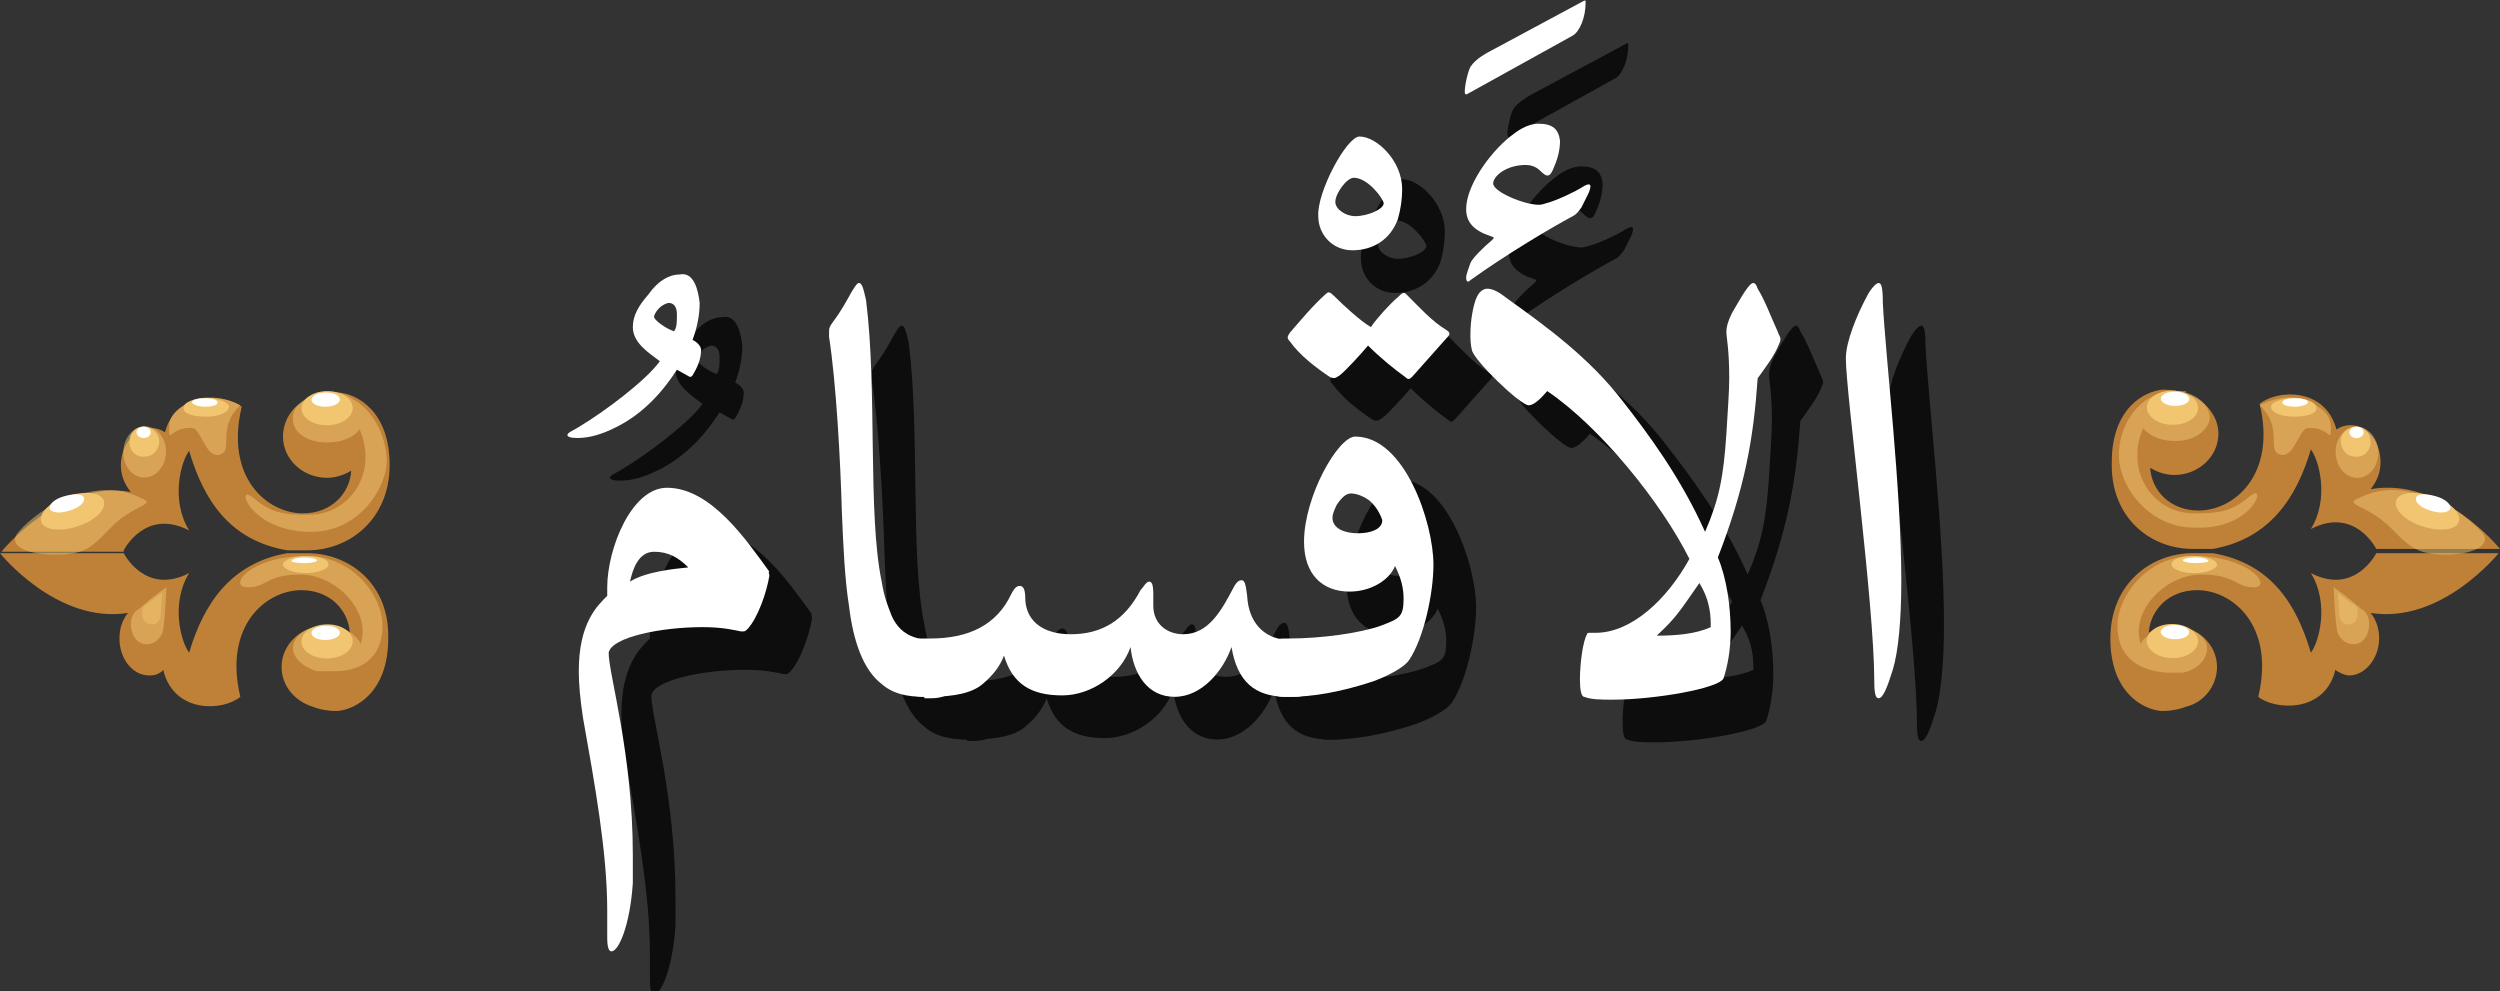 <?xml version="1.0" encoding="utf-8"?>
<!-- Generator: Adobe Illustrator 19.2.0, SVG Export Plug-In . SVG Version: 6.00 Build 0)  -->
<svg version="1.1" id="Layer_1" xmlns="http://www.w3.org/2000/svg" xmlns:xlink="http://www.w3.org/1999/xlink" x="0px" y="0px"
	 viewBox="0 0 175.8 69.7" style="enable-background:new 0 0 175.8 69.7;" xml:space="preserve">
<rect x="0" y="0" width="175.8" height="69.7" fill="#333333" stroke="none"/>
<style type="text/css">
	.st0{opacity:0.75;}
	.st1{fill:#FFFFFF;}
	.st2{fill:#BF8138;}
	.st3{fill:#F2C671;fill-opacity:0.5;}
	.st4{opacity:0.5;}
	.st5{fill:#F2C671;}
</style>
<g>
	<g>
		<g>
			<g class="st0">
				<path d="M52.2,24.3c0,0.9-0.2,1.8-0.5,2.6c0.4,0.2,0.6,0.5,0.6,0.7c0,0.7-0.3,1.3-0.6,1.8c-0.1,0.1-0.1,0.1-0.2,0.1L50.6,29
					c-0.9,1.4-2.3,3.1-4.4,4.1c-0.8,0.4-1.7,0.7-2.6,0.7c-0.5,0-0.7-0.1-0.7-0.2c0-0.2,0.4-0.3,1-0.7c1.5-0.9,4.5-3.1,5.5-4.5
					c-0.8-0.6-1.9-1.3-1.9-2.4c0-0.8,0.4-1.5,1.1-2.3c0.7-1,1.5-1.4,2.2-1.4C51.8,22.1,52.1,23.4,52.2,24.3z M49,25.2
					c0,0,0,0.1,0,0.1c0,0.2,0.8,0.8,1.4,1c0.2-0.3,0.2-0.6,0.2-1.2c0-0.5-0.2-0.8-0.6-0.8C49.6,24.4,49.2,24.7,49,25.2z"/>
				<path d="M57.1,43.5c-0.2,1.2-0.8,2.9-1.5,3.7c-0.1,0.1-0.2,0.2-0.3,0.2c0,0-0.2,0-0.2,0c-0.5-0.1-1.3-0.3-2.7-0.3
					c-2.9,0-6.4,0.7-6.6,1.8c0,1.5,1.7,7.1,1.7,14.2c0,0.6,0,1.3,0,2c-0.2,3-1,4.8-1.5,4.8c-0.2,0-0.3-0.3-0.3-1c0-0.5,0-1.1,0-1.9
					c0-4.1-0.9-9-1.7-13.5c-0.2-1.3-0.3-2.4-0.3-3.3c0-3.4,1.3-4.6,2-5.3c0-0.2,0-0.4,0-0.6c0-2.7,1.7-7,4.2-7
					c3.1,0,5.6,3.7,7.2,5.9C57,43.2,57.1,43.3,57.1,43.5z M49,41.8c-1.1,0-1.5,1.2-1.7,2.1c1.1-0.7,3.1-0.9,4.1-1
					C50.7,42.2,50,41.8,49,41.8z"/>
				<path d="M68,52c-1.2,0-2.2-0.2-3-0.9c-1.3-1-2-3-2.3-5.5c-0.3-1.9-0.4-4.2-0.5-6.6c-0.1-3.6-0.4-9.1-0.9-12.3c0-0.1,0-0.3,0-0.4
					c0-0.2,0-0.3,0.3-0.7c0.6-0.8,0.9-1.4,1.3-2.1c0.3-0.5,0.4-0.6,0.5-0.6c0.2,0,0.3,0.3,0.5,1.2c0.8,6.3,0.1,15,1.1,19.8
					c0.2,1.2,0.4,1.6,0.7,2.4c0.5,1.1,1.3,1.6,2.6,1.7c1.4,0,2.1,0.7,2.1,2c0,1.6-0.8,2.1-1.9,2.1H68z"/>
				<path d="M83.8,43.9c0.2,0,0.3,0.2,0.3,0.9c0,0.2,0,0.5,0,0.8c0,1.3,1,2,2.1,2c1.8,0,2.7-1.7,3.5-3.2c0.1-0.2,0.3-0.6,0.6-0.6
					c0.2,0,0.3,0.2,0.4,1.1c0.1,1.9,1.2,3,2.8,3.1H94c1.3,0,1.9,0.6,1.9,1.8c0,1.5-0.6,2.2-1.9,2.2h-0.5c-2.3,0-3.5-1.1-3.9-3.5
					c-0.6,1.7-2.1,3.5-4,3.5c-1.9,0-2.9-1.6-3.1-3.5c-0.7,2-2.8,3.4-4.8,3.4c-2.2,0-3.5-0.8-4.1-2.8c-0.3,0.8-0.8,1.4-1.5,2
					c-0.7,0.6-1.9,0.9-3.8,0.9H68c-1.2,0-1.9-0.7-1.9-2.1c0-1.3,0.6-2,1.8-2h0.5c2.8,0,4.7-1,5.7-3.1c0.1-0.2,0.3-0.6,0.6-0.6
					c0.3,0,0.4,0.3,0.4,1c0.1,1.6,1.4,2.4,3.2,2.4c2.2,0,3.8-1,4.9-3.1C83.4,44.3,83.6,43.9,83.8,43.9z"/>
				<path d="M98.6,12.6c1.2,0,3,1.7,3,3.7c0,0.7-0.1,1.4-0.3,2.1c-0.5,1.4-1.7,2.2-3.2,2.2c-1.4,0-2.4-1.1-2.4-2.4
					C95.6,16.5,97.7,12.6,98.6,12.6z M98.2,15.5c-0.5,0-1.3,1.1-1.3,1.7c0,0.5,0.7,1,1.4,1c0.9,0,2-0.5,2-0.9
					C100.3,17,99.2,15.5,98.2,15.5z"/>
				<path d="M103.8,42.7c0,2.1-0.7,5.2-1.7,6.7c-0.4,0.6-1.7,1.2-2.5,1.5c-2.4,0.8-4.4,1.1-5.9,1.1h-0.4c-1.1,0-1.7-0.7-1.7-2.1
					c0-1.3,0.6-2,1.7-2h0.3c2.4,0,5.1-0.4,6.5-0.9c1.3-0.5,1.6-0.6,1.6-1.9c0-0.8-0.2-1.5-0.6-2.3c-0.4,1-1.7,1.8-3.2,1.8
					c-1.9,0-3.2-1.2-3.2-3.5c0-3.2,2.4-7.4,3.6-7.4C101.8,33.7,103.8,39.8,103.8,42.7z M101.3,23.9c0.3-0.3,0.4-0.4,0.6-0.2
					c0.9,0.9,1.8,1.9,2.8,2.5c0.3,0.2,0.3,0.3,0,0.6c-0.8,0.9-1.6,1.8-2.4,2.7c-0.2,0.2-0.3,0.2-0.5,0c-0.7-0.5-1.7-1.3-2.6-2.2
					c-0.5,0.6-1.6,1.8-2,2.1c-0.2,0.1-0.3,0.3-0.7,0.1c-0.9-0.6-2.1-1.5-2.8-2.5c-0.2-0.2-0.2-0.3,0-0.6c0.7-0.8,1.6-1.9,2.5-2.7
					c0.2-0.2,0.3-0.2,0.6,0.1c0.7,0.7,1.9,1.8,2.6,2.2C99.8,25.4,100.8,24.3,101.3,23.9z M99.3,38.2c-0.4-0.3-0.9-0.5-1.3-0.5
					c-0.3,0-0.6,0.2-1,0.8c-0.2,0.4-0.3,0.7-0.3,0.9c0,0.8,0.9,1.1,1.8,1.1c0.9,0,1.7-0.3,1.7-0.9C100.2,39.5,99.9,38.7,99.3,38.2z"
					/>
				<path d="M114.3,3.1c0.2-0.1,0.2-0.1,0.2,0.1c0,1-0.4,2-0.9,2.3l-7.4,4.1c-0.1,0.1-0.2,0-0.2-0.1c0-0.5,0.2-1.4,0.4-1.8
					c0.2-0.3,0.5-0.6,1.2-1L114.3,3.1z"/>
				<path d="M114.2,17.6c-0.3,0.4-0.4,0.5-0.6,0.6c-1.5,0.8-4.7,2.7-7.2,4.5c-0.2,0.2-0.3,0.1-0.3-0.2c0-0.2,0.2-0.7,0.3-1
					c0.1-0.3,0.9-1.1,1.5-1.6c0.2-0.2,0.2-0.2-0.1-0.3c-1.2-0.4-1.7-1-1.7-1.9c0-1.6,1.6-3.9,3.1-5.1c0.5-0.4,1.2-0.9,2-0.9
					c1,0,1.4,0.4,1.5,1.2c0,0.5-0.1,1.1-0.4,1.8c-0.3,0.8-0.5,0.8-1,0.3c-0.3-0.3-0.7-0.4-1-0.4c-1.4,0-2.3,0.8-2.3,1.3
					c0,0.6,2.2,1.5,3.2,1.5c0.1,0,0.2,0,0.5-0.1c0.8-0.2,2.2-0.9,2.5-1.1c0.6-0.4,0.8-0.3,0.5,0.4C114.7,16.6,114.4,17.2,114.2,17.6
					z"/>
				<path d="M128,26.3c0.1,0.3,0.2,0.4,0.2,0.5c0,0.1,0,0.2-0.1,0.4c-0.3,0.8-1,1.7-1.5,2.4c-0.3,4.3-0.9,7.7-2.8,12.6
					c0.6,1.4,0.9,3.4,0.9,5.2c0,1.2-0.2,2.4-0.5,3.3c-0.3,0.7-4.8,1.5-7.8,1.5c-0.8,0-1.5,0-2-0.2c-0.2,0-0.3-0.5-0.3-1.2
					c0-1.1,0.2-2.7,0.5-3.2c0-0.1,0.1-0.1,0.2-0.1c0.2,0,0.2,0,0.4,0c2.5,0,5-2.3,6.6-5.2c-2-4-6.3-9.3-10-11.8
					c-0.1,0.1-0.8,1-1.3,1c-0.6,0-3.9-3.2-4-3.9c-0.1-0.4-0.1-0.8-0.1-1.1c0-1,0.2-2,0.4-2.5c0.2-0.5,0.5-0.7,0.8-0.7
					c0.4,0,0.9,0.3,1.4,0.7c2.8,2,5.8,4.2,8.1,7.2c1.8,2.3,4.1,5.4,5.8,9.2c1-2.3,1.3-3.9,1.5-6.9c0.1-1.7,0.2-3,0.2-3.9
					c0-2.1-0.2-2.8-0.2-3.3c0-0.3,0.1-0.7,0.4-1.3c0.7-1.2,1.2-2.1,1.5-2.1c0.1,0,0.2,0.1,0.3,0.4C127.1,24.1,127.5,25.2,128,26.3z
					 M122.5,44c-1.4,2-1.6,2.4-3,3.7c1.3,0,2.7-0.1,3.8-0.6C123.3,46.4,123.3,45.3,122.5,44z"/>
				<path d="M135.1,52.1c-0.2,0-0.3-0.3-0.3-1.2c0-5.4-2-20.3-2-22.7c0-1.2,0.8-3.1,1.5-4.4c0.2-0.4,0.6-0.9,0.8-0.9
					c0.2,0,0.3,0.3,0.3,1.4c0.2,3.9,1.3,13,1.3,19.6c0,2.6-0.2,4.9-0.6,6.2C135.7,51.4,135.4,52.1,135.1,52.1z"/>
			</g>
			<g>
				<g>
					<path class="st1" d="M49.2,21.3c0,0.9-0.2,1.8-0.5,2.6c0.4,0.2,0.6,0.5,0.6,0.7c0,0.7-0.3,1.3-0.6,1.8
						c-0.1,0.1-0.1,0.1-0.2,0.1L47.6,26c-0.9,1.4-2.3,3.1-4.4,4.1c-0.8,0.4-1.7,0.7-2.6,0.7c-0.5,0-0.7-0.1-0.7-0.2
						c0-0.2,0.4-0.3,1-0.7c1.5-0.9,4.5-3.1,5.5-4.5c-0.8-0.6-1.9-1.3-1.9-2.4c0-0.8,0.4-1.5,1.1-2.3c0.7-1,1.5-1.4,2.2-1.4
						C48.8,19.1,49.1,20.4,49.2,21.3z M46,22.2c0,0,0,0.1,0,0.1c0,0.2,0.8,0.8,1.4,1c0.2-0.3,0.2-0.6,0.2-1.2c0-0.5-0.2-0.8-0.6-0.8
						C46.6,21.4,46.2,21.7,46,22.2z"/>
					<path class="st1" d="M54.1,40.5c-0.2,1.2-0.8,2.9-1.5,3.7c-0.1,0.1-0.2,0.2-0.3,0.2c0,0-0.2,0-0.2,0c-0.5-0.1-1.3-0.3-2.7-0.3
						c-2.9,0-6.4,0.7-6.6,1.8c0,1.5,1.7,7.1,1.7,14.2c0,0.6,0,1.3,0,2c-0.2,3-1,4.8-1.5,4.8c-0.2,0-0.3-0.3-0.3-1c0-0.5,0-1.1,0-1.9
						c0-4.1-0.9-9-1.7-13.5c-0.2-1.3-0.3-2.4-0.3-3.3c0-3.4,1.3-4.6,2-5.3c0-0.2,0-0.4,0-0.6c0-2.7,1.7-7,4.2-7
						c3.1,0,5.6,3.7,7.2,5.9C54,40.2,54.1,40.3,54.1,40.5z M46,38.8c-1.1,0-1.5,1.2-1.7,2.1c1.1-0.7,3.1-0.9,4.1-1
						C47.7,39.2,47,38.8,46,38.8z"/>
					<path class="st1" d="M65,49c-1.2,0-2.2-0.2-3-0.9c-1.3-1-2-3-2.3-5.5c-0.3-1.9-0.4-4.2-0.5-6.6c-0.1-3.6-0.4-9.1-0.9-12.3
						c0-0.1,0-0.3,0-0.4c0-0.2,0-0.3,0.3-0.7c0.6-0.8,0.9-1.4,1.3-2.1c0.3-0.5,0.4-0.6,0.5-0.6c0.2,0,0.3,0.3,0.5,1.2
						c0.8,6.3,0.1,15,1.1,19.8c0.2,1.2,0.4,1.6,0.7,2.4c0.5,1.1,1.3,1.6,2.6,1.7c1.4,0,2.1,0.7,2.1,2c0,1.6-0.8,2.1-1.9,2.1H65z"/>
					<path class="st1" d="M80.8,40.9c0.2,0,0.3,0.2,0.3,0.9c0,0.2,0,0.5,0,0.8c0,1.3,1,2,2.1,2c1.8,0,2.7-1.7,3.5-3.2
						c0.1-0.2,0.3-0.6,0.6-0.6c0.2,0,0.3,0.2,0.4,1.1c0.1,1.9,1.2,3,2.8,3.1H91c1.3,0,1.9,0.6,1.9,1.8c0,1.5-0.6,2.2-1.9,2.2h-0.5
						c-2.3,0-3.5-1.1-3.9-3.5c-0.6,1.7-2.1,3.5-4,3.5c-1.9,0-2.9-1.6-3.1-3.5c-0.7,2-2.8,3.4-4.8,3.4c-2.2,0-3.5-0.8-4.1-2.8
						c-0.3,0.8-0.8,1.4-1.5,2c-0.7,0.6-1.9,0.9-3.8,0.9H65c-1.2,0-1.9-0.7-1.9-2.1c0-1.3,0.6-2,1.8-2h0.5c2.8,0,4.7-1,5.7-3.1
						c0.1-0.2,0.3-0.6,0.6-0.6c0.3,0,0.4,0.3,0.4,1c0.1,1.6,1.4,2.4,3.2,2.4c2.2,0,3.8-1,4.9-3.1C80.4,41.3,80.6,40.9,80.8,40.9z"/>
					<path class="st1" d="M95.6,9.6c1.2,0,3,1.7,3,3.7c0,0.7-0.1,1.4-0.3,2.1c-0.5,1.4-1.7,2.2-3.2,2.2c-1.4,0-2.4-1.1-2.4-2.4
						C92.6,13.5,94.7,9.6,95.6,9.6z M95.2,12.5c-0.5,0-1.3,1.1-1.3,1.7c0,0.5,0.7,1,1.4,1c0.9,0,2-0.5,2-0.9
						C97.3,14,96.2,12.5,95.2,12.5z"/>
					<path class="st1" d="M100.8,39.7c0,2.1-0.7,5.2-1.7,6.7c-0.4,0.6-1.7,1.2-2.5,1.5c-2.4,0.8-4.4,1.1-5.9,1.1h-0.4
						c-1.1,0-1.7-0.7-1.7-2.1c0-1.3,0.6-2,1.7-2h0.3c2.4,0,5.1-0.4,6.5-0.9c1.3-0.5,1.6-0.6,1.6-1.9c0-0.8-0.2-1.5-0.6-2.3
						c-0.4,1-1.7,1.8-3.2,1.8c-1.9,0-3.2-1.2-3.2-3.5c0-3.2,2.4-7.4,3.6-7.4C98.8,30.7,100.8,36.8,100.8,39.7z M98.3,20.9
						c0.3-0.3,0.4-0.4,0.6-0.2c0.9,0.9,1.8,1.9,2.8,2.5c0.3,0.2,0.3,0.3,0,0.6c-0.8,0.9-1.6,1.8-2.4,2.7c-0.2,0.2-0.3,0.2-0.5,0
						c-0.7-0.5-1.7-1.3-2.6-2.2c-0.5,0.6-1.6,1.8-2,2.1c-0.2,0.1-0.3,0.3-0.7,0.1c-0.9-0.6-2.1-1.5-2.8-2.5c-0.2-0.2-0.2-0.3,0-0.6
						c0.7-0.8,1.6-1.9,2.5-2.7c0.2-0.2,0.3-0.2,0.6,0.1c0.7,0.7,1.9,1.8,2.6,2.2C96.8,22.4,97.8,21.3,98.3,20.9z M96.3,35.2
						c-0.4-0.3-0.9-0.5-1.3-0.5c-0.3,0-0.6,0.2-1,0.8c-0.2,0.4-0.3,0.7-0.3,0.9c0,0.8,0.9,1.1,1.8,1.1c0.9,0,1.7-0.3,1.7-0.9
						C97.2,36.5,96.9,35.7,96.3,35.2z"/>
					<path class="st1" d="M111.3,0.1c0.2-0.1,0.2-0.1,0.2,0.1c0,1-0.4,2-0.9,2.3l-7.4,4.1c-0.1,0.1-0.2,0-0.2-0.1
						c0-0.5,0.2-1.4,0.4-1.8c0.2-0.3,0.5-0.6,1.2-1L111.3,0.1z"/>
					<path class="st1" d="M111.2,14.6c-0.3,0.4-0.4,0.5-0.6,0.6c-1.5,0.8-4.7,2.7-7.2,4.5c-0.2,0.2-0.3,0.1-0.3-0.2
						c0-0.2,0.2-0.7,0.3-1c0.1-0.3,0.9-1.1,1.5-1.6c0.2-0.2,0.2-0.2-0.1-0.3c-1.2-0.4-1.7-1-1.7-1.9c0-1.6,1.6-3.9,3.1-5.1
						c0.5-0.4,1.2-0.9,2-0.9c1,0,1.4,0.4,1.5,1.2c0,0.5-0.1,1.1-0.4,1.8c-0.3,0.8-0.5,0.8-1,0.3c-0.3-0.3-0.7-0.4-1-0.4
						c-1.4,0-2.3,0.8-2.3,1.3c0,0.6,2.2,1.5,3.2,1.5c0.1,0,0.2,0,0.5-0.1c0.8-0.2,2.2-0.9,2.5-1.1c0.6-0.4,0.8-0.3,0.5,0.4
						C111.7,13.6,111.4,14.2,111.2,14.6z"/>
					<path class="st1" d="M125,23.3c0.1,0.3,0.2,0.4,0.2,0.5c0,0.1,0,0.2-0.1,0.4c-0.3,0.8-1,1.7-1.5,2.4c-0.3,4.3-0.9,7.7-2.8,12.6
						c0.6,1.4,0.9,3.4,0.9,5.2c0,1.2-0.2,2.4-0.5,3.3c-0.3,0.7-4.8,1.5-7.8,1.5c-0.8,0-1.5,0-2-0.2c-0.2,0-0.3-0.5-0.3-1.2
						c0-1.1,0.2-2.7,0.5-3.2c0-0.1,0.1-0.1,0.2-0.1c0.2,0,0.2,0,0.4,0c2.5,0,5-2.3,6.6-5.2c-2-4-6.3-9.3-10-11.8
						c-0.1,0.1-0.8,1-1.3,1c-0.6,0-3.9-3.2-4-3.9c-0.1-0.4-0.1-0.8-0.1-1.1c0-1,0.2-2,0.4-2.5c0.2-0.5,0.5-0.7,0.8-0.7
						c0.4,0,0.9,0.3,1.4,0.7c2.8,2,5.8,4.2,8.1,7.2c1.8,2.3,4.1,5.4,5.8,9.2c1-2.3,1.3-3.9,1.5-6.9c0.1-1.7,0.2-3,0.2-3.9
						c0-2.1-0.2-2.8-0.2-3.3c0-0.3,0.1-0.7,0.4-1.3c0.7-1.2,1.2-2.1,1.5-2.1c0.1,0,0.2,0.1,0.3,0.4C124.1,21.1,124.5,22.2,125,23.3z
						 M119.5,41c-1.4,2-1.6,2.4-3,3.7c1.3,0,2.7-0.1,3.8-0.6C120.3,43.4,120.3,42.3,119.5,41z"/>
					<path class="st1" d="M132.1,49.1c-0.2,0-0.3-0.3-0.3-1.2c0-5.4-2-20.3-2-22.7c0-1.2,0.8-3.1,1.5-4.4c0.2-0.4,0.6-0.9,0.8-0.9
						c0.2,0,0.3,0.3,0.3,1.4c0.2,3.9,1.3,13,1.3,19.6c0,2.6-0.2,4.9-0.6,6.2C132.7,48.4,132.4,49.1,132.1,49.1z"/>
				</g>
			</g>
		</g>
	</g>
	<g>
		<g>
			<g>
				<g>
					<path class="st2" d="M8.7,38.7c0,0,1.5-3,4.6-1.4c-1.3-2.1-0.6-4.8,0-5.6c1,3.4,2.8,6.3,6.9,7h2.4l-1,0c3,0,5.8-2.2,5.8-6
						c0-3.8-2.3-5-3.6-5.1c-0.6,0-1.2,0.1-1.7,0.3c-1.3,0.3-2.2,1.5-2.2,2.8c0,1.6,1.4,2.9,3.1,2.9c0.6,0,1.2-0.2,1.7-0.5
						c-0.1,1.6-1.4,3-3.4,3c-2.5,0-5.5-2.5-4.3-7.5c-1.1-0.9-4.6-1.2-5.4,1.8c0,0,0,0,0,0c-0.3-0.2-0.6-0.3-1-0.3
						c-1.1,0-2.1,1.2-2.1,2.6c0,0.8,0.3,1.4,0.7,1.9c-5-0.9-9.1,4.2-9.1,4.2s0,0,0,0H8.7z M21.6,38.9l1,0h-2.4c-4,0.7-5.9,3.6-6.9,7
						c-0.6-0.8-1.3-3.5,0-5.6c-3.1,1.6-4.6-1.4-4.6-1.4H0c0,0,0,0,0,0s4,5,9,4.2c-0.4,0.5-0.6,1.1-0.6,1.8c0,1.4,0.9,2.6,2.1,2.6
						c0.4,0,0.7-0.1,1-0.4c0,0.1,0,0.1,0,0.1c0.8,3,4.2,2.8,5.4,1.8c-1.2-5,1.8-7.5,4.3-7.5c2,0,3.3,1.4,3.4,3
						c-0.5-0.3-1.1-0.5-1.7-0.5c-1.7,0-3.1,1.3-3.1,2.9c0,1.3,0.9,2.4,2.2,2.8c0.5,0.2,1.1,0.3,1.7,0.3c1.3-0.1,3.6-1.3,3.6-5.1
						C27.4,41.1,24.6,38.9,21.6,38.9z"/>
				</g>
			</g>
			<path class="st3" d="M11.7,41.3c0,0-0.1,2.2-0.2,2.7c0,0.8-0.6,1.3-1.2,1.3c-0.7,0-1.1-0.7-1.1-1.4c0-0.5,0.2-0.9,0.6-1.1
				C9.9,42.7,10.8,41.9,11.7,41.3z"/>
			<path class="st3" d="M11.4,41.7c0,0-0.1,1.3-0.1,1.5c0,0.4-0.3,0.8-0.7,0.7c-0.4,0-0.6-0.4-0.6-0.8c0-0.3,0.1-0.5,0.3-0.6
				C10.4,42.5,10.9,42,11.4,41.7z"/>
			<g>
				<g class="st4">
					<path class="st5" d="M10.1,35.1c-1.1-0.5-2.5-1.2-5.8,0.1c-1.1,0.5-2.3,1.4-2.9,2.1c-1,1,0.3,1.7,2.5,1.7
						c2.2,0,2.6-0.6,3.9-1.9C9.2,35.6,10.9,35.5,10.1,35.1z"/>
				</g>
			</g>
			<g class="st4">
				<g>
					<path class="st5" d="M24.7,28c-0.4-0.3-0.9-0.4-1.5-0.4c-0.1,0-0.2,0-0.2,0c0,0,0,0,0,0c0,0,0,0,0,0c-0.1,0-0.2,0-0.3,0
						c-0.1,0-0.3,0-0.4,0c0,0,0,0,0,0.1c-1,0.3-1.8,1-1.7,1.8c0,1,1.2,1.7,2.6,1.6c0.9,0,1.7-0.4,2.1-0.9c0.2,0.5,0.4,1.2,0.4,1.8
						c0.1,2.1-1.5,4.2-4,4.2c-1.7,0-2.6-0.1-3.9-1.2c-1.3-1.1-0.3,2.4,4.1,2.4c3.2,0,5.3-2.9,5.3-5.1C27.1,30.5,26.2,28.8,24.7,28z"
						/>
				</g>
			</g>
			<g>
				
					<ellipse transform="matrix(1 -1.343745e-002 1.343745e-002 1 -0.384 0.312)" class="st5" cx="23" cy="28.7" rx="1.8" ry="1.2"/>
			</g>
			
				<ellipse transform="matrix(1 -1.348834e-002 1.348834e-002 1 -0.376 0.311)" class="st1" cx="22.9" cy="28.1" rx="1" ry="0.5"/>
			<g>
				<path class="st5" d="M4.7,34.9c-1.2,0.4-2,1.2-1.8,1.8c0.2,0.6,1.4,0.7,2.6,0.3c1.2-0.4,2-1.2,1.8-1.8
					C7.1,34.6,5.9,34.5,4.7,34.9z"/>
			</g>
			<path class="st1" d="M4.9,35.9c0.7-0.2,1.1-0.6,1-0.9c-0.1-0.3-0.7-0.3-1.4-0.1c-0.7,0.2-1.1,0.6-1,0.9
				C3.7,36.1,4.3,36.1,4.9,35.9z"/>
			<g>
				<g class="st4">
					<path class="st5" d="M26.9,44c0-2.1-2.1-4.9-5.3-4.9c-4.1,0-5.6,2.2-4.2,2.2c1.4,0,1.3-0.9,3.7-0.9c2.3,0,4.5,2.1,4.4,4.1
						c0,0.3-0.1,0.5-0.1,0.8C25,44.6,24.2,44,23.1,44c-1.3-0.1-2.4,0.6-2.5,1.5c0,0.8,0.7,1.4,1.7,1.7c0,0,0,0,0,0
						c0.1,0,0.3,0,0.4,0c0,0,0.1,0,0.1,0c0,0,0.1,0,0.1,0c0.2,0,0.4,0,0.6,0C25.8,47.2,26.9,45.9,26.9,44z"/>
				</g>
			</g>
			<g>
				
					<ellipse transform="matrix(1 -1.344265e-002 1.344265e-002 1 -0.604 0.314)" class="st5" cx="23" cy="45.1" rx="1.8" ry="1.2"/>
			</g>
			<g>
				<path class="st5" d="M21.5,39.1c-0.9,0-1.6,0.3-1.6,0.6c0,0.3,0.7,0.6,1.6,0.6c0.9,0,1.6-0.3,1.6-0.6
					C23.1,39.3,22.4,39.1,21.5,39.1z"/>
			</g>
			<path class="st1" d="M21.4,39.6c0.5,0,0.9-0.1,0.9-0.2c0-0.1-0.4-0.2-0.9-0.2c-0.5,0-0.9,0.1-0.9,0.3
				C20.5,39.5,20.9,39.6,21.4,39.6z"/>
			
				<ellipse transform="matrix(1 -1.348834e-002 1.348834e-002 1 -0.598 0.313)" class="st1" cx="22.9" cy="44.5" rx="1" ry="0.5"/>
			<path class="st3" d="M16.9,28.5c0,0-2-1.1-3.6-0.2c-1.6,0.8-1.4,1.6-1.4,2.1c0,0.6,0.3-0.4,1.6-0.3c0.6,0,0.9,1.9,1.8,1.9
				C16.6,31.8,15.1,30.2,16.9,28.5z"/>
			<g>
				<path class="st5" d="M14.5,28c-0.9,0-1.6,0.3-1.6,0.7c0,0.4,0.7,0.6,1.6,0.6c0.9,0,1.6-0.3,1.6-0.7C16.1,28.3,15.4,28,14.5,28z"
					/>
			</g>
			<path class="st1" d="M14.4,28.6c0.5,0,0.9-0.1,0.9-0.3c0-0.2-0.4-0.3-0.9-0.3c-0.5,0-0.9,0.1-0.9,0.3
				C13.5,28.4,13.9,28.6,14.4,28.6z"/>
			
				<ellipse transform="matrix(5.008120e-002 -0.999 0.999 5.008120e-002 -22.102 40.277)" class="st3" cx="10.1" cy="31.8" rx="1.8" ry="1.5"/>
			<g>
				<path class="st5" d="M10.1,30c-0.6,0-1,0.5-1,1.1c0,0.6,0.5,1.1,1.1,1c0.6,0,1-0.5,1-1.1C11.2,30.5,10.7,30,10.1,30z"/>
			</g>
			
				<ellipse transform="matrix(1 -9.864655e-003 9.864655e-003 1 -0.299 0.101)" class="st1" cx="10.1" cy="30.4" rx="0.5" ry="0.4"/>
		</g>
		<g>
			<g>
				<g>
					<path class="st2" d="M154.2,38.6l-1,0h2.4c4-0.7,5.9-3.6,6.9-7c0.6,0.8,1.3,3.5,0,5.6c3.1-1.6,4.6,1.4,4.6,1.4h8.7c0,0,0,0,0,0
						s-4.1-5.1-9.1-4.2c0.4-0.5,0.7-1.1,0.7-1.9c0-1.4-0.9-2.6-2.1-2.6c-0.4,0-0.7,0.1-1,0.3c0,0,0,0,0,0c-0.8-3-4.2-2.8-5.4-1.8
						c1.2,5-1.8,7.5-4.3,7.5c-2,0-3.3-1.4-3.4-3c0.5,0.3,1.1,0.5,1.7,0.5c1.7,0,3.1-1.3,3.1-2.9c0-1.3-1-2.4-2.2-2.8
						c-0.5-0.2-1.1-0.3-1.7-0.3c-1.3,0.1-3.6,1.3-3.6,5.1C148.4,36.4,151.2,38.6,154.2,38.6z M167.1,38.9c0,0-1.5,3-4.6,1.4
						c1.3,2.1,0.6,4.8,0,5.6c-1-3.4-2.8-6.3-6.9-7h-2.4l1,0c-3,0-5.8,2.2-5.8,6c0,3.8,2.3,5,3.6,5.1c0.6,0,1.2-0.1,1.7-0.3
						c1.3-0.3,2.2-1.5,2.2-2.8c0-1.6-1.4-2.9-3.1-2.9c-0.6,0-1.2,0.2-1.7,0.5c0.1-1.6,1.4-3,3.4-3c2.5,0,5.5,2.5,4.3,7.5
						c1.1,0.9,4.6,1.2,5.4-1.8c0,0,0,0,0-0.1c0.3,0.2,0.7,0.4,1,0.4c1.1,0,2.1-1.2,2.1-2.6c0-0.7-0.2-1.3-0.6-1.8c5,0.8,9-4.2,9-4.2
						s0,0,0,0H167.1z"/>
				</g>
			</g>
			<path class="st3" d="M164.1,41.3c0,0,0.1,2.2,0.2,2.7c0,0.8,0.6,1.3,1.2,1.3c0.7,0,1.1-0.7,1.1-1.4c0-0.5-0.2-0.9-0.6-1.1
				C165.9,42.7,165,41.9,164.1,41.3z"/>
			<path class="st3" d="M164.4,41.7c0,0,0.1,1.3,0.1,1.5c0,0.4,0.3,0.8,0.7,0.7c0.4,0,0.6-0.4,0.6-0.8c0-0.3-0.1-0.5-0.3-0.6
				C165.4,42.5,164.8,42,164.4,41.7z"/>
			<g>
				<g class="st4">
					<path class="st5" d="M174.4,37.3c-0.7-0.7-1.8-1.6-2.9-2.1c-3.3-1.3-4.7-0.6-5.8-0.1c-0.8,0.4,0.9,0.5,2.4,2
						c1.3,1.3,1.8,1.9,3.9,1.9C174.1,39,175.4,38.2,174.4,37.3z"/>
				</g>
			</g>
			<g class="st4">
				<g>
					<path class="st5" d="M158.2,34.9c-1.3,1.1-2.2,1.2-3.9,1.2c-2.5,0-4.1-2.1-4-4.2c0-0.7,0.2-1.3,0.4-1.8
						c0.4,0.5,1.2,0.9,2.1,0.9c1.4,0.1,2.5-0.7,2.6-1.6c0-0.8-0.7-1.5-1.7-1.8c0,0,0,0,0-0.1c-0.1,0-0.3,0-0.4,0c-0.1,0-0.2,0-0.3,0
						c0,0,0,0,0,0c0,0,0,0,0,0c-0.1,0-0.2,0-0.2,0c-0.6,0-1.1,0.2-1.5,0.4c-1.5,0.8-2.3,2.5-2.3,4.1c0,2.2,2.1,5.1,5.3,5.1
						C158.5,37.3,159.5,33.8,158.2,34.9z"/>
				</g>
			</g>
			<g>
				
					<ellipse transform="matrix(1.339453e-002 -1 1 1.339453e-002 122.022 181.087)" class="st5" cx="152.8" cy="28.7" rx="1.2" ry="1.8"/>
			</g>
			
				<ellipse transform="matrix(1.348834e-002 -1 1 1.348834e-002 122.786 180.564)" class="st1" cx="152.9" cy="28.1" rx="0.5" ry="1"/>
			<g>
				<path class="st5" d="M171.1,34.9c1.2,0.4,2,1.2,1.8,1.8c-0.2,0.6-1.4,0.7-2.6,0.3c-1.2-0.4-2-1.2-1.8-1.8
					C168.7,34.6,169.8,34.5,171.1,34.9z"/>
			</g>
			<path class="st1" d="M170.9,35.9c-0.7-0.2-1.1-0.6-1-0.9c0.1-0.3,0.7-0.3,1.4-0.1c0.7,0.2,1.1,0.6,1,0.9
				C172.1,36.1,171.5,36.1,170.9,35.9z"/>
			<g>
				<g class="st4">
					<path class="st5" d="M154.2,39.1c-3.2,0-5.3,2.8-5.3,4.9c0,1.9,1.1,3.1,3.4,3.3c0.2,0,0.4,0,0.6,0c0,0,0.1,0,0.1,0
						c0,0,0.1,0,0.1,0c0.1,0,0.3,0,0.4,0c0,0,0,0,0,0c1-0.2,1.7-0.9,1.7-1.7c0-0.9-1.2-1.6-2.5-1.5c-1,0.1-1.9,0.6-2.2,1.2
						c0-0.2-0.1-0.5-0.1-0.8c-0.1-2,2.1-4.1,4.4-4.1c2.4,0,2.4,0.9,3.7,0.9C159.8,41.3,158.3,39.1,154.2,39.1z"/>
				</g>
			</g>
			<g>
				
					<ellipse transform="matrix(1.339971e-002 -1 1 1.339971e-002 105.615 197.275)" class="st5" cx="152.8" cy="45.1" rx="1.2" ry="1.8"/>
			</g>
			<g>
				<path class="st5" d="M154.3,39.1c0.9,0,1.6,0.3,1.6,0.6c0,0.3-0.7,0.6-1.6,0.6c-0.9,0-1.6-0.3-1.6-0.6
					C152.7,39.3,153.4,39.1,154.3,39.1z"/>
			</g>
			<path class="st1" d="M154.4,39.6c-0.5,0-0.9-0.1-0.9-0.2c0-0.1,0.4-0.2,0.9-0.2c0.5,0,0.9,0.1,0.9,0.3
				C155.3,39.5,154.9,39.6,154.4,39.6z"/>
			
				<ellipse transform="matrix(1.348834e-002 -1 1 1.348834e-002 106.38 196.75)" class="st1" cx="152.9" cy="44.5" rx="0.5" ry="1"/>
			<path class="st3" d="M158.9,28.5c0,0,2-1.1,3.6-0.2c1.6,0.8,1.4,1.6,1.4,2.1c0,0.6-0.3-0.4-1.6-0.3c-0.6,0-0.9,1.9-1.8,1.9
				C159.2,31.8,160.7,30.2,158.9,28.5z"/>
			<g>
				<path class="st5" d="M161.3,28c0.9,0,1.6,0.3,1.6,0.7c0,0.4-0.7,0.6-1.6,0.6c-0.9,0-1.6-0.3-1.6-0.7
					C159.7,28.3,160.4,28,161.3,28z"/>
			</g>
			<path class="st1" d="M161.4,28.6c-0.5,0-0.9-0.1-0.9-0.3c0-0.2,0.4-0.3,0.9-0.3c0.5,0,0.9,0.1,0.9,0.3
				C162.3,28.4,161.9,28.6,161.4,28.6z"/>
			
				<ellipse transform="matrix(0.999 -4.956940e-002 4.956940e-002 0.999 -1.371 8.251)" class="st3" cx="165.7" cy="31.8" rx="1.5" ry="1.8"/>
			<g>
				<path class="st5" d="M165.7,30c0.6,0,1,0.5,1,1.1c0,0.6-0.5,1.1-1.1,1c-0.6,0-1-0.5-1-1.1C164.6,30.5,165.1,30,165.7,30z"/>
			</g>
			
				<ellipse transform="matrix(7.367433e-003 -1 1 7.367433e-003 134.089 195.883)" class="st1" cx="165.7" cy="30.4" rx="0.4" ry="0.5"/>
		</g>
	</g>
</g>
</svg>
